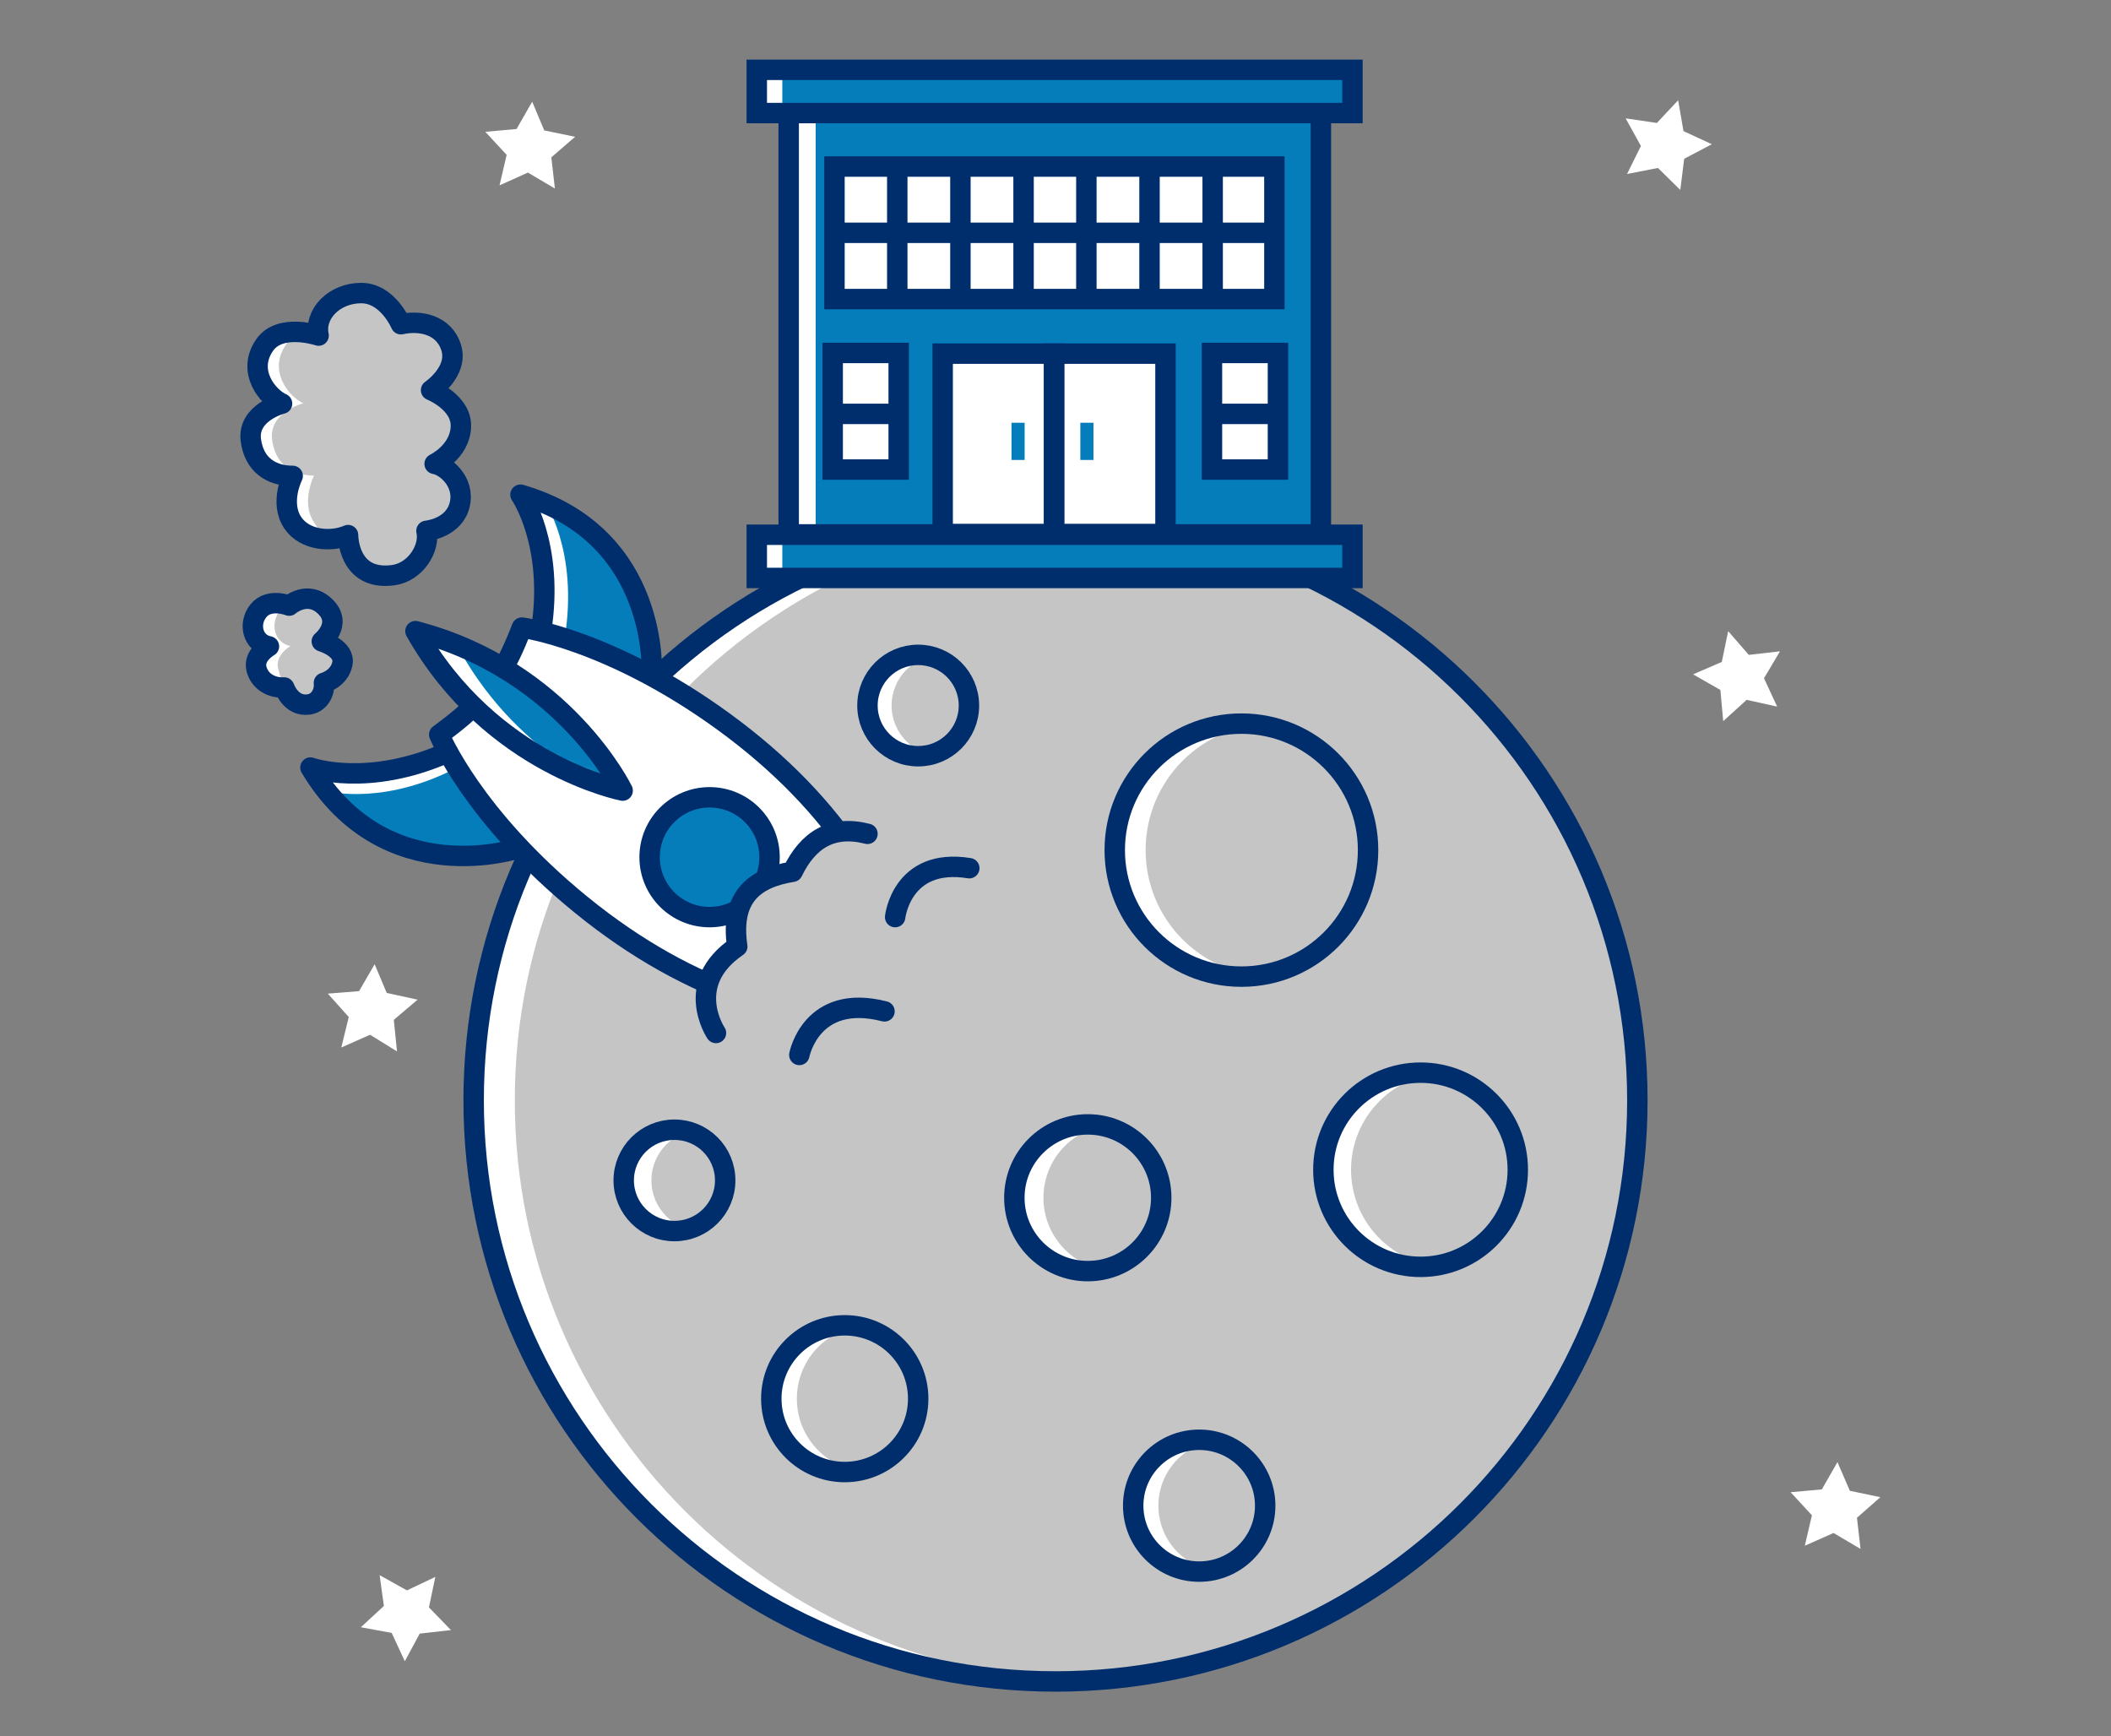 <svg width="310" height="255" viewBox="0 0 310 255" fill="none" xmlns="http://www.w3.org/2000/svg">
    <rect x="0" y="0" width="310" height="255" fill="#808080" stroke="none"/>
    <path d="M155 246.934C202.19 246.934 240.445 208.723 240.445 161.587C240.445 114.451 202.19 76.24 155 76.24C107.81 76.24 69.555 114.451 69.555 161.587C69.555 208.723 107.81 246.934 155 246.934Z"
          fill="white"/>
    <mask id="mask0_5414_194744" style="mask-type:luminance" maskUnits="userSpaceOnUse" x="69" y="76" width="172"
          height="171">
        <path d="M155.313 246.934C202.503 246.934 240.758 208.723 240.758 161.587C240.758 114.451 202.503 76.24 155.313 76.24C108.122 76.24 69.867 114.451 69.867 161.587C69.867 208.723 108.122 246.934 155.313 246.934Z"
              fill="white"/>
    </mask>
    <g mask="url(#mask0_5414_194744)">
        <path d="M161.043 246.934C208.233 246.934 246.488 208.723 246.488 161.587C246.488 114.451 208.233 76.24 161.043 76.24C113.853 76.24 75.598 114.451 75.598 161.587C75.598 208.723 113.853 246.934 161.043 246.934Z"
              fill="#C5C5C5"/>
    </g>
    <path d="M155 246.934C202.19 246.934 240.445 208.723 240.445 161.587C240.445 114.451 202.19 76.24 155 76.24C107.81 76.24 69.555 114.451 69.555 161.587C69.555 208.723 107.81 246.934 155 246.934Z"
          stroke="#002E6D" stroke-width="3" stroke-miterlimit="10" stroke-linecap="round"/>
    <path d="M182.301 143.425C192.574 143.425 200.901 135.107 200.901 124.846C200.901 114.585 192.574 106.268 182.301 106.268C172.029 106.268 163.701 114.585 163.701 124.846C163.701 135.107 172.029 143.425 182.301 143.425Z"
          fill="white"/>
    <path d="M186.834 143.425C197.107 143.425 205.434 135.107 205.434 124.846C205.434 114.585 197.107 106.268 186.834 106.268C176.562 106.268 168.234 114.585 168.234 124.846C168.234 135.107 176.562 143.425 186.834 143.425Z"
          fill="#C5C5C5"/>
    <path d="M182.301 143.425C192.574 143.425 200.901 135.107 200.901 124.846C200.901 114.585 192.574 106.268 182.301 106.268C172.029 106.268 163.701 114.585 163.701 124.846C163.701 135.107 172.029 143.425 182.301 143.425Z"
          stroke="#002E6D" stroke-width="3" stroke-miterlimit="10" stroke-linecap="round"/>
    <path d="M159.689 186.671C165.646 186.671 170.474 181.848 170.474 175.898C170.474 169.949 165.646 165.126 159.689 165.126C153.733 165.126 148.904 169.949 148.904 175.898C148.904 181.848 153.733 186.671 159.689 186.671Z"
          fill="white"/>
    <path d="M164.013 186.671C169.97 186.671 174.798 181.848 174.798 175.898C174.798 169.949 169.97 165.126 164.013 165.126C158.057 165.126 153.229 169.949 153.229 175.898C153.229 181.848 158.057 186.671 164.013 186.671Z"
          fill="#C5C5C5"/>
    <path d="M159.742 186.671C165.698 186.671 170.527 181.848 170.527 175.898C170.527 169.949 165.698 165.126 159.742 165.126C153.786 165.126 148.957 169.949 148.957 175.898C148.957 181.848 153.786 186.671 159.742 186.671Z"
          stroke="#002E6D" stroke-width="3" stroke-miterlimit="10" stroke-linecap="round"/>
    <path d="M123.947 216.178C129.903 216.178 134.732 211.355 134.732 205.405C134.732 199.456 129.903 194.633 123.947 194.633C117.991 194.633 113.162 199.456 113.162 205.405C113.162 211.355 117.991 216.178 123.947 216.178Z"
          fill="white"/>
    <path d="M127.802 216.178C133.759 216.178 138.587 211.355 138.587 205.405C138.587 199.456 133.759 194.633 127.802 194.633C121.846 194.633 117.018 199.456 117.018 205.405C117.018 211.355 121.846 216.178 127.802 216.178Z"
          fill="#C5C5C5"/>
    <path d="M124.051 216.178C130.007 216.178 134.835 211.355 134.835 205.405C134.835 199.456 130.007 194.633 124.051 194.633C118.094 194.633 113.266 199.456 113.266 205.405C113.266 211.355 118.094 216.178 124.051 216.178Z"
          stroke="#002E6D" stroke-width="3" stroke-miterlimit="10" stroke-linecap="round"/>
    <path d="M134.837 111.056C138.952 111.056 142.288 107.724 142.288 103.614C142.288 99.504 138.952 96.172 134.837 96.172C130.722 96.172 127.387 99.504 127.387 103.614C127.387 107.724 130.722 111.056 134.837 111.056Z"
          fill="white"/>
    <path d="M138.38 111.056C142.495 111.056 145.831 107.724 145.831 103.614C145.831 99.504 142.495 96.172 138.38 96.172C134.265 96.172 130.93 99.504 130.93 103.614C130.93 107.724 134.265 111.056 138.38 111.056Z"
          fill="#C5C5C5"/>
    <path d="M134.837 111.056C138.952 111.056 142.288 107.724 142.288 103.614C142.288 99.504 138.952 96.172 134.837 96.172C130.722 96.172 127.387 99.504 127.387 103.614C127.387 107.724 130.722 111.056 134.837 111.056Z"
          stroke="#002E6D" stroke-width="3" stroke-miterlimit="10" stroke-linecap="round"/>
    <path d="M99.044 180.79C103.159 180.79 106.495 177.458 106.495 173.348C106.495 169.238 103.159 165.906 99.044 165.906C94.929 165.906 91.594 169.238 91.594 173.348C91.594 177.458 94.929 180.79 99.044 180.79Z"
          fill="white"/>
    <path d="M103.109 180.79C107.223 180.79 110.559 177.458 110.559 173.348C110.559 169.238 107.223 165.906 103.109 165.906C98.994 165.906 95.658 169.238 95.658 173.348C95.658 177.458 98.994 180.79 103.109 180.79Z"
          fill="#C5C5C5"/>
    <path d="M99.044 180.79C103.159 180.79 106.495 177.458 106.495 173.348C106.495 169.238 103.159 165.906 99.044 165.906C94.929 165.906 91.594 169.238 91.594 173.348C91.594 177.458 94.929 180.79 99.044 180.79Z"
          stroke="#002E6D" stroke-width="3" stroke-miterlimit="10" stroke-linecap="round"/>
    <path d="M176.361 230.801C181.713 230.801 186.051 226.467 186.051 221.121C186.051 215.775 181.713 211.441 176.361 211.441C171.009 211.441 166.67 215.775 166.67 221.121C166.67 226.467 171.009 230.801 176.361 230.801Z"
          fill="white"/>
    <path d="M179.8 230.801C185.152 230.801 189.491 226.467 189.491 221.121C189.491 215.775 185.152 211.441 179.8 211.441C174.448 211.441 170.109 215.775 170.109 221.121C170.109 226.467 174.448 230.801 179.8 230.801Z"
          fill="#C5C5C5"/>
    <path d="M176.101 230.801C181.453 230.801 185.792 226.467 185.792 221.121C185.792 215.775 181.453 211.441 176.101 211.441C170.749 211.441 166.41 215.775 166.41 221.121C166.41 226.467 170.749 230.801 176.101 230.801Z"
          stroke="#002E6D" stroke-width="3" stroke-miterlimit="10" stroke-linecap="round"/>
    <path d="M208.664 186.046C216.549 186.046 222.94 179.662 222.94 171.787C222.94 163.911 216.549 157.527 208.664 157.527C200.78 157.527 194.389 163.911 194.389 171.787C194.389 179.662 200.78 186.046 208.664 186.046Z"
          fill="white"/>
    <path d="M212.676 186.046C220.56 186.046 226.952 179.662 226.952 171.787C226.952 163.911 220.56 157.527 212.676 157.527C204.792 157.527 198.4 163.911 198.4 171.787C198.4 179.662 204.792 186.046 212.676 186.046Z"
          fill="#C5C5C5"/>
    <path d="M208.612 186.046C216.496 186.046 222.887 179.662 222.887 171.787C222.887 163.911 216.496 157.527 208.612 157.527C200.727 157.527 194.336 163.911 194.336 171.787C194.336 179.662 200.727 186.046 208.612 186.046Z"
          stroke="#002E6D" stroke-width="3" stroke-miterlimit="10" stroke-linecap="round"/>
    <path d="M198.608 78.529H111.131V84.878H198.608V78.529Z" fill="white"/>
    <path d="M198.609 78.529H114.883V84.878H198.609V78.529Z" fill="#057DBB"/>
    <path d="M193.972 16.393H115.82V78.477H193.972V16.393Z" fill="white"/>
    <path d="M193.762 16.393H119.779V78.477H193.762V16.393Z" fill="#057DBB"/>
    <path d="M198.608 78.529H111.131V84.878H198.608V78.529Z" stroke="#002E6D" stroke-width="3" stroke-miterlimit="10"
          stroke-linecap="round"/>
    <path d="M193.972 16.393H115.82V78.477H193.972V16.393Z" stroke="#002E6D" stroke-width="3" stroke-miterlimit="10"
          stroke-linecap="round"/>
    <path d="M171.151 51.937H154.791V78.425H171.151V51.937Z" fill="white"/>
    <path d="M154.791 51.937H138.432V78.425H154.791V51.937Z" fill="white"/>
    <path d="M171.151 51.937H154.791V78.425H171.151V51.937Z" stroke="#002E6D" stroke-width="3" stroke-miterlimit="10"
          stroke-linecap="round"/>
    <path d="M154.791 51.937H138.432V78.425H154.791V51.937Z" stroke="#002E6D" stroke-width="3" stroke-miterlimit="10"
          stroke-linecap="round"/>
    <path d="M150.467 62.085H148.539V67.549H150.467V62.085Z" fill="#057DBB"/>
    <path d="M160.574 62.085H158.646V67.549H160.574V62.085Z" fill="#057DBB"/>
    <path d="M198.608 10.252H111.131V16.601H198.608V10.252Z" fill="white"/>
    <path d="M198.609 10.252H114.883V16.601H198.609V10.252Z" fill="#057DBB"/>
    <path d="M198.608 10.252H111.131V16.601H198.608V10.252Z" stroke="#002E6D" stroke-width="3" stroke-miterlimit="10"
          stroke-linecap="round"/>
    <path d="M187.146 24.459H122.541V43.922H187.146V24.459Z" fill="white"/>
    <path d="M187.146 24.459H122.541V43.922H187.146V24.459Z" stroke="#002E6D" stroke-width="3" stroke-miterlimit="10"/>
    <path d="M131.972 51.833H122.281V68.954H131.972V51.833Z" fill="white"/>
    <path d="M187.667 51.833H177.977V68.954H187.667V51.833Z" fill="white"/>
    <path d="M131.972 51.833H122.281V68.954H131.972V51.833Z" stroke="#002E6D" stroke-width="3" stroke-miterlimit="10"/>
    <path d="M187.667 51.833H177.977V68.954H187.667V51.833Z" stroke="#002E6D" stroke-width="3" stroke-miterlimit="10"/>
    <path d="M122.281 60.783H132.285" stroke="#002E6D" stroke-width="3" stroke-miterlimit="10"/>
    <path d="M177.82 60.783H187.772" stroke="#002E6D" stroke-width="3" stroke-miterlimit="10"/>
    <path d="M122.125 34.19H186.938" stroke="#002E6D" stroke-width="3" stroke-miterlimit="10"/>
    <path d="M131.764 23.835V44.235" stroke="#002E6D" stroke-width="3" stroke-miterlimit="10"/>
    <path d="M141.037 23.835V44.235" stroke="#002E6D" stroke-width="3" stroke-miterlimit="10"/>
    <path d="M150.311 23.835V44.235" stroke="#002E6D" stroke-width="3" stroke-miterlimit="10"/>
    <path d="M159.533 23.835V44.235" stroke="#002E6D" stroke-width="3" stroke-miterlimit="10"/>
    <path d="M168.807 23.835V44.235" stroke="#002E6D" stroke-width="3" stroke-miterlimit="10"/>
    <path d="M178.08 23.835V44.235" stroke="#002E6D" stroke-width="3" stroke-miterlimit="10"/>
    <path d="M79.922 19.151L84.455 20.088L80.964 23.106L81.485 27.686L77.525 25.344L73.358 27.217L74.4 22.742L71.273 19.359L75.858 18.943L78.151 14.935L79.922 19.151Z"
          fill="white"/>
    <path d="M271.654 218.936L276.135 219.873L272.696 222.891L273.217 227.471L269.257 225.129L265.037 227.002L266.079 222.527L262.953 219.144L267.538 218.728L269.83 214.721L271.654 218.936Z"
          fill="white"/>
    <path d="M56.789 145.819L61.322 146.808L57.831 149.774L58.3 154.406L54.341 151.96L50.12 153.833L51.215 149.358L48.141 145.923L52.725 145.559L55.018 141.604L56.789 145.819Z"
          fill="white"/>
    <path d="M61.635 239.908L59.447 243.967L57.519 239.804L52.986 238.971L56.373 235.849L55.748 231.321L59.759 233.559L63.928 231.581L62.99 236.057L66.22 239.388L61.635 239.908Z"
          fill="white"/>
    <path d="M247.219 19.255L251.387 21.181L247.323 23.314L246.75 27.894L243.468 24.667L238.935 25.552L240.967 21.441L238.727 17.382L243.311 18.058L246.437 14.727L247.219 19.255Z"
          fill="white"/>
    <path d="M256.805 96.171L261.39 95.651L259.045 99.606L260.973 103.769L256.492 102.78L253.054 105.903L252.637 101.323L248.625 99.034L252.845 97.212L253.783 92.685L256.805 96.171Z"
          fill="white"/>
    <path d="M96.23 99.294C96.23 99.294 97.637 78.634 76.953 72.649C76.953 72.649 82.007 79.935 79.975 92.685"
          fill="white"/>
    <path d="M76.797 124.534C76.797 124.534 57.155 131.196 46.109 112.721C46.109 112.721 54.446 115.74 66.272 110.483"
          fill="white"/>
    <path d="M104.723 134.682C109.586 134.682 113.528 130.744 113.528 125.887C113.528 121.029 109.586 117.092 104.723 117.092C99.86 117.092 95.918 121.029 95.918 125.887C95.918 130.744 99.86 134.682 104.723 134.682Z"
          fill="white"/>
    <path d="M95.708 99.294C95.708 99.294 96.125 80.195 79.922 73.534C79.922 73.534 84.976 80.82 82.944 93.57"
          fill="#057DBB"/>
    <path d="M110.975 147.016C118.894 149.462 126.813 150.19 134.524 149.202C133.534 141.552 130.825 134.058 126.396 127.032L110.975 147.016Z"
          fill="#EA1321"/>
    <path d="M79.454 122.712C79.454 122.712 60.177 131.403 48.193 116.207C48.193 116.207 56.79 118.497 68.096 112.2"
          fill="#057DBB"/>
    <path d="M126.917 127.032C122.123 119.382 115.35 112.252 106.702 105.955C90.029 93.778 77.108 92.112 77.108 92.112C74.712 98.305 73.044 100.127 72.367 101.011C71.69 101.844 70.335 103.926 64.969 107.829C64.969 107.829 69.866 119.85 85.861 132.86C94.197 139.626 102.846 144.361 111.495 147.015L126.917 127.032Z"
          fill="white"/>
    <path d="M95.709 99.294C95.709 99.294 97.116 78.634 76.432 72.649C76.432 72.649 81.485 79.935 79.454 92.685"
          stroke="#002E6D" stroke-width="3" stroke-miterlimit="10" stroke-linecap="round" stroke-linejoin="round"/>
    <path d="M126.553 126.824C121.76 119.174 114.987 112.045 106.338 105.748C89.666 93.622 76.745 91.957 76.745 91.957C74.348 98.15 72.681 99.971 72.004 100.856C71.326 101.741 69.972 103.77 64.606 107.673C64.606 107.673 69.503 119.695 85.498 132.705C93.834 139.47 102.483 144.206 111.132 146.86L126.553 126.824Z"
          fill="white"/>
    <path d="M134.524 149.202C118.476 151.283 101.387 145.923 85.392 132.913C69.397 119.903 64.5 107.881 64.5 107.881C69.866 103.978 71.221 101.897 71.898 101.064C72.576 100.231 74.243 98.358 76.639 92.165C76.639 92.165 89.561 93.83 106.233 105.956C122.905 118.081 132.44 133.173 134.524 149.202Z"
          stroke="#002E6D" stroke-width="3" stroke-miterlimit="10" stroke-linecap="round" stroke-linejoin="round"/>
    <path d="M91.958 116.104C91.958 116.104 72.629 112.357 61.531 92.686C83.414 98.41 91.958 116.104 91.958 116.104Z"
          fill="white"/>
    <mask id="mask1_5414_194744" style="mask-type:luminance" maskUnits="userSpaceOnUse" x="61" y="92" width="30"
          height="23">
        <path d="M89.352 114.855C84.82 113.606 70.492 108.558 61.114 93.154C60.801 92.685 61.27 92.061 61.843 92.217C79.141 97.317 87.685 109.911 90.082 113.918C90.342 114.438 89.873 115.011 89.352 114.855Z"
              fill="white"/>
    </mask>
    <g mask="url(#mask1_5414_194744)">
        <path d="M96.647 118.758C92.115 117.509 77.787 112.461 68.409 97.057C68.096 96.588 68.565 95.964 69.138 96.12C86.436 101.22 94.98 113.814 97.377 117.821C97.637 118.342 97.168 118.914 96.647 118.758Z"
              fill="#057DBB"/>
    </g>
    <path d="M91.437 116.104C91.437 116.104 72.107 112.357 61.01 92.686C82.892 98.41 91.437 116.104 91.437 116.104Z"
          stroke="#002E6D" stroke-width="3" stroke-miterlimit="10" stroke-linecap="round" stroke-linejoin="round"/>
    <path d="M76.275 124.534C76.275 124.534 56.633 131.196 45.588 112.721C45.588 112.721 53.924 115.74 65.751 110.483"
          stroke="#002E6D" stroke-width="3" stroke-miterlimit="10" stroke-linecap="round" stroke-linejoin="round"/>
    <mask id="mask2_5414_194744" style="mask-type:luminance" maskUnits="userSpaceOnUse" x="95" y="117" width="19"
          height="18">
        <path d="M104.202 134.942C109.064 134.942 113.007 131.005 113.007 126.147C113.007 121.29 109.064 117.353 104.202 117.353C99.339 117.353 95.397 121.29 95.397 126.147C95.397 131.005 99.339 134.942 104.202 134.942Z"
              fill="white"/>
    </mask>
    <g mask="url(#mask2_5414_194744)">
        <path d="M104.305 134.683C109.168 134.683 113.11 130.745 113.11 125.888C113.11 121.03 109.168 117.093 104.305 117.093C99.442 117.093 95.5 121.03 95.5 125.888C95.5 130.745 99.442 134.683 104.305 134.683Z"
              fill="#057DBB"/>
    </g>
    <path d="M104.202 134.682C109.064 134.682 113.007 130.744 113.007 125.887C113.007 121.029 109.064 117.092 104.202 117.092C99.339 117.092 95.397 121.029 95.397 125.887C95.397 130.744 99.339 134.682 104.202 134.682Z"
          stroke="#002E6D" stroke-width="3" stroke-miterlimit="10" stroke-linecap="round" stroke-linejoin="round"/>
    <path d="M110.975 147.016L126.344 126.563" stroke="#002030" stroke-width="8" stroke-miterlimit="10"
          stroke-linejoin="round"/>
    <path d="M127.387 122.504C122.697 120.943 118.581 123.441 116.393 128.073C110.558 128.957 107.223 131.924 108.266 139.053C100.711 144.049 105.139 151.751 105.139 151.751C106.807 154.093 117.644 158.308 122.124 158.36C128.376 158.36 137.65 156.643 140.672 152.584C143.694 148.473 143.329 135.462 141.037 132.184C135.879 124.846 129.523 123.181 127.387 122.504Z"
          fill="#C5C5C5"/>
    <path d="M105.14 151.699C105.14 151.699 100.243 144.465 108.266 139.001C107.224 131.924 110.559 128.957 116.394 128.02C118.634 123.389 122.125 121.099 127.387 122.452"
          stroke="#002E6D" stroke-width="3" stroke-miterlimit="10" stroke-linecap="round" stroke-linejoin="round"/>
    <path d="M131.451 134.682C131.451 134.682 132.389 125.887 142.34 127.5" stroke="#002E6D" stroke-width="3"
          stroke-miterlimit="10" stroke-linecap="round" stroke-linejoin="round"/>
    <path d="M117.383 154.926C117.383 154.926 119.102 145.766 129.887 148.525" stroke="#002E6D" stroke-width="3"
          stroke-miterlimit="10" stroke-linecap="round" stroke-linejoin="round"/>
    <path d="M45.328 103.457C46.891 103.249 47.724 101.688 47.568 100.283C47.568 100.283 49.809 99.711 50.277 97.473C50.746 95.235 47.256 94.194 47.256 94.194C47.256 94.194 50.382 91.644 47.777 89.094C45.172 86.544 42.462 88.938 42.462 88.938C42.462 88.938 39.493 87.741 37.929 89.719C36.367 91.696 37.2 94.507 39.493 94.923C39.493 94.923 37.148 96.224 37.669 98.253C38.19 100.231 40.066 101.064 41.733 100.96C41.733 100.855 42.619 103.822 45.328 103.457Z"
          fill="white"/>
    <path d="M57.781 84.463C61.063 83.994 63.199 80.455 62.626 77.957C62.626 77.957 66.169 77.645 67.315 74.731C68.618 71.296 65.804 68.486 63.824 68.122C63.824 68.122 67.471 66.404 67.68 62.762C67.888 59.119 63.303 57.297 63.303 57.297C63.303 57.297 67.315 54.591 66.273 51.104C65.231 47.618 61.584 46.993 58.875 47.618C58.875 47.618 56.947 43.038 53.039 43.038C49.132 43.038 46.11 46.056 46.787 49.283C46.787 49.283 41.056 47.358 38.816 50.74C36.211 54.591 39.337 58.338 41.421 59.275C41.421 59.275 36.315 60.576 36.836 64.635C37.305 68.278 39.858 69.891 42.984 69.891C42.984 69.891 41.004 73.794 42.984 76.76C44.808 79.467 48.767 79.623 51.112 78.582C51.112 78.478 51.008 85.399 57.781 84.463Z"
          fill="white"/>
    <mask id="mask3_5414_194744" style="mask-type:luminance" maskUnits="userSpaceOnUse" x="37" y="87" width="14"
          height="17">
        <path d="M45.328 103.457C46.891 103.249 47.724 101.688 47.568 100.283C47.568 100.283 49.809 99.711 50.277 97.473C50.746 95.235 47.256 94.194 47.256 94.194C47.256 94.194 50.382 91.644 47.777 89.094C45.172 86.544 42.462 88.938 42.462 88.938C42.462 88.938 39.493 87.741 37.929 89.719C36.367 91.696 37.2 94.507 39.493 94.923C39.493 94.923 37.148 96.224 37.669 98.253C38.19 100.231 40.066 101.064 41.733 100.96C41.733 100.855 42.619 103.822 45.328 103.457Z"
              fill="white"/>
    </mask>
    <g mask="url(#mask3_5414_194744)">
        <path d="M45.327 104.03C46.891 103.822 50.85 101.636 50.694 100.231C50.694 100.231 52.934 99.658 53.403 97.421C53.872 95.183 50.381 94.142 50.381 94.142C50.381 94.142 53.507 91.592 50.902 89.042C48.297 86.492 42.67 87.637 41.107 89.666C39.544 91.696 40.378 94.454 42.67 94.871C42.67 94.871 40.326 96.172 40.847 98.201C41.368 100.179 42.618 104.446 45.327 104.03Z"
              fill="#C5C5C5"/>
    </g>
    <mask id="mask4_5414_194744" style="mask-type:luminance" maskUnits="userSpaceOnUse" x="37" y="43" width="32"
          height="42">
        <path d="M58.3 84.463C61.583 83.994 63.719 80.455 63.146 77.957C63.146 77.957 66.689 77.645 67.835 74.731C69.137 71.296 66.324 68.486 64.344 68.122C64.344 68.122 67.991 66.404 68.199 62.762C68.408 59.119 63.823 57.297 63.823 57.297C63.823 57.297 67.835 54.591 66.793 51.104C65.751 47.618 62.104 46.993 59.394 47.618C59.394 47.618 57.467 43.038 53.559 43.038C49.651 43.038 46.63 46.056 47.307 49.283C47.307 49.283 41.576 47.358 39.336 50.74C36.73 54.591 39.856 58.338 41.941 59.275C41.941 59.275 36.835 60.576 37.356 64.635C37.825 68.278 40.377 69.891 43.504 69.891C43.504 69.891 41.524 73.794 43.504 76.76C45.327 79.467 49.287 79.623 51.631 78.582C51.631 78.478 51.527 85.399 58.3 84.463Z"
              fill="white"/>
    </mask>
    <g mask="url(#mask4_5414_194744)">
        <path d="M57.936 86.18C61.218 85.712 66.324 80.404 65.751 77.958C65.751 77.958 69.294 77.646 70.44 74.731C71.743 71.297 68.929 68.487 66.949 68.122C66.949 68.122 70.596 66.405 70.805 62.762C71.013 59.119 66.428 57.298 66.428 57.298C66.428 57.298 70.44 54.592 69.398 51.105C68.356 47.618 64.709 46.994 62 47.618C62 47.618 57.415 40.437 53.507 40.437C49.6 40.437 44.233 47.306 41.941 50.689C39.336 54.54 42.462 58.286 44.546 59.223C44.546 59.223 39.44 60.524 39.961 64.584C40.43 68.226 42.983 69.84 46.109 69.84C46.109 69.84 44.129 73.743 46.109 76.709C47.933 79.363 51.163 87.117 57.936 86.18Z"
              fill="#C5C5C5"/>
    </g>
    <path d="M45.328 103.457C46.891 103.249 47.724 101.688 47.568 100.283C47.568 100.283 49.809 99.711 50.277 97.473C50.746 95.235 47.256 94.194 47.256 94.194C47.256 94.194 50.382 91.644 47.777 89.094C45.172 86.544 42.462 88.938 42.462 88.938C42.462 88.938 39.493 87.741 37.929 89.719C36.367 91.696 37.2 94.507 39.493 94.923C39.493 94.923 37.148 96.224 37.669 98.253C38.19 100.231 40.066 101.064 41.733 100.96C41.733 100.855 42.619 103.822 45.328 103.457Z"
          stroke="#002E6D" stroke-width="3" stroke-miterlimit="10" stroke-linecap="round" stroke-linejoin="round"/>
    <path d="M57.781 84.463C61.063 83.994 63.199 80.455 62.626 77.957C62.626 77.957 66.169 77.645 67.315 74.731C68.618 71.296 65.804 68.486 63.824 68.122C63.824 68.122 67.471 66.404 67.68 62.762C67.888 59.119 63.303 57.297 63.303 57.297C63.303 57.297 67.315 54.591 66.273 51.104C65.231 47.618 61.584 46.993 58.875 47.618C58.875 47.618 56.947 43.038 53.039 43.038C49.132 43.038 46.11 46.056 46.787 49.283C46.787 49.283 41.056 47.358 38.816 50.74C36.211 54.591 39.337 58.338 41.421 59.275C41.421 59.275 36.315 60.576 36.836 64.635C37.305 68.278 39.858 69.891 42.984 69.891C42.984 69.891 41.004 73.794 42.984 76.76C44.808 79.467 48.767 79.623 51.112 78.582C51.112 78.478 51.008 85.399 57.781 84.463Z"
          stroke="#002E6D" stroke-width="3" stroke-miterlimit="10" stroke-linecap="round" stroke-linejoin="round"/>
</svg>
